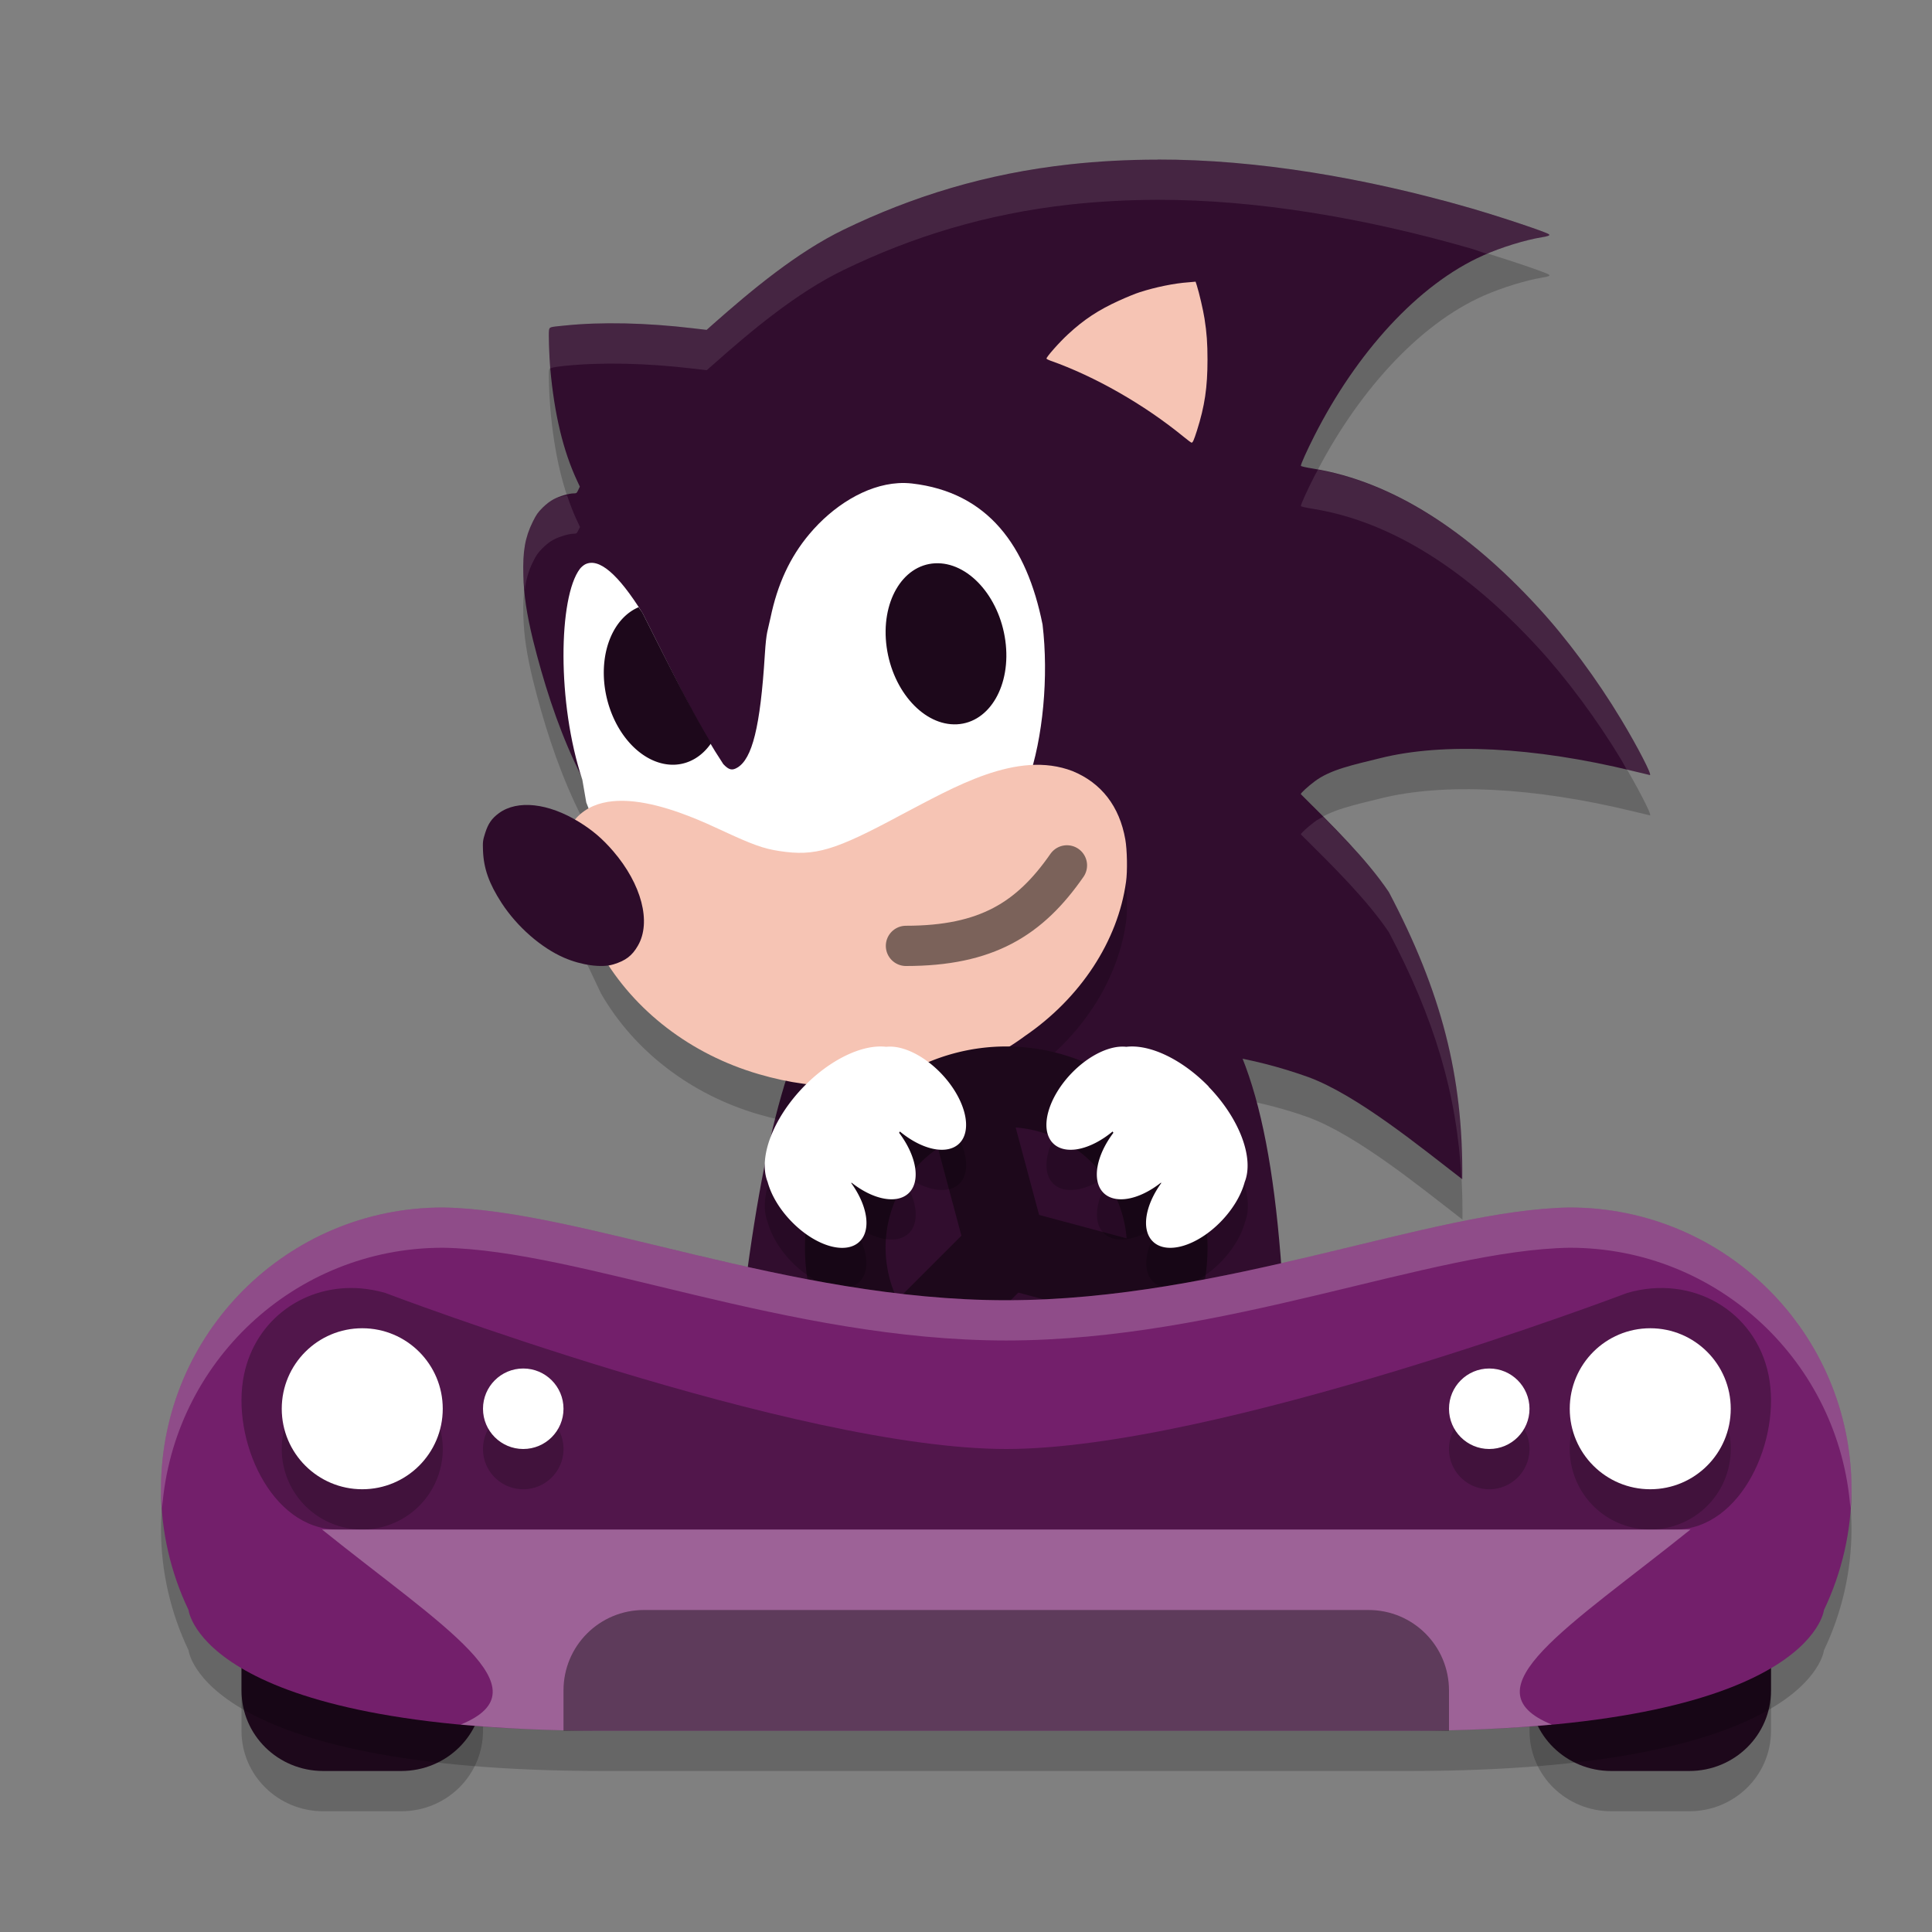 <svg xmlns="http://www.w3.org/2000/svg" width="24" height="24" version="1">
 <rect width="100%" height="100%" fill="#808080" stroke="none"/>
 <path style="opacity:0.2" d="M 4.016,16.5 C 3.454,16.5 3,16.946 3,17.5 v 4 c 0,0.554 0.454,1 1.016,1 h 0.969 C 5.546,22.5 6,22.054 6,21.5 v -4 c 0,-0.554 -0.454,-1 -1.016,-1 z m 15.998,0 C 19.452,16.5 19,16.946 19,17.5 v 4 c 0,0.554 0.454,1 1.016,1 h 0.969 C 21.547,22.5 22,22.054 22,21.5 v -4 c 0,-0.554 -0.452,-1 -1.014,-1 h -0.971 z"/>
 <path style="opacity:0.2" d="m 14.383,2.482 c -0.376,6.9e-4 -0.74,0.02 -1.089,0.059 C 12.244,2.656 11.33,2.943 10.481,3.353 9.899,3.634 9.332,4.109 8.866,4.521 L 8.778,4.598 8.608,4.578 C 8.026,4.509 7.472,4.497 7.015,4.544 6.823,4.564 6.828,4.562 6.82,4.603 6.813,4.641 6.822,4.912 6.836,5.072 6.886,5.652 6.999,6.108 7.169,6.473 l 0.034,0.073 -0.021,0.041 c -0.019,0.039 -0.022,0.042 -0.056,0.042 -0.058,5e-7 -0.175,0.034 -0.248,0.072 C 6.834,6.724 6.788,6.76 6.741,6.807 6.681,6.866 6.662,6.893 6.617,6.984 6.523,7.176 6.493,7.345 6.501,7.644 c 0.007,0.252 0.041,0.479 0.12,0.807 0.254,1.016 0.652,2.084 1.415,2.836 0.615,0.68 1.258,1.28 2.139,1.687 C 9.607,13.912 9.271,15.694 9,19 h 7 c 0,-2.626 -0.148,-4.295 -0.562,-5.342 0.271,0.055 0.537,0.122 0.813,0.221 0.612,0.225 1.411,0.883 1.916,1.271 0.013,-1.28 -0.26,-2.327 -0.913,-3.567 -0.274,-0.407 -0.703,-0.829 -1.094,-1.217 0,-0.015 0.088,-0.096 0.174,-0.159 0.199,-0.148 0.481,-0.205 0.813,-0.288 0.788,-0.197 1.909,-0.14 3.137,0.159 0.115,0.028 0.211,0.051 0.213,0.051 0.028,0 -0.154,-0.351 -0.355,-0.688 -0.299,-0.497 -0.68,-1.012 -1.04,-1.402 -0.859,-0.933 -1.796,-1.555 -2.784,-1.716 -0.097,-0.016 -0.157,-0.029 -0.157,-0.036 0,-0.023 0.074,-0.185 0.169,-0.373 0.517,-1.02 1.281,-1.878 2.099,-2.24 0.224,-0.099 0.524,-0.192 0.728,-0.225 0.079,-0.013 0.101,-0.022 0.087,-0.036 C 19.214,3.386 18.642,3.194 18.27,3.087 16.961,2.71 15.611,2.48 14.383,2.482 Z"/>
 <path style="fill:#310d2e" d="M 12.191,11.5 C 15.219,11.474 16,12.453 16,18.5 H 9 c 0.498,-6.076 1.209,-7.027 3.191,-7 z"/>
 <path style="fill:#310d2e" d="m 14.383,1.982 c 1.228,-0.002 2.579,0.227 3.887,0.604 0.373,0.108 0.945,0.299 0.972,0.325 0.015,0.014 -0.009,0.023 -0.088,0.036 -0.203,0.033 -0.503,0.125 -0.727,0.225 -0.817,0.362 -1.582,1.221 -2.099,2.241 -0.095,0.188 -0.168,0.35 -0.168,0.373 0,0.007 0.059,0.02 0.157,0.036 0.988,0.161 1.926,0.783 2.784,1.716 0.36,0.391 0.741,0.905 1.04,1.403 0.202,0.336 0.383,0.687 0.355,0.687 -0.002,0 -0.098,-0.023 -0.213,-0.051 -1.228,-0.299 -2.349,-0.356 -3.137,-0.159 -0.332,0.083 -0.615,0.139 -0.814,0.288 -0.085,0.064 -0.173,0.144 -0.173,0.159 0.391,0.388 0.82,0.81 1.094,1.217 0.653,1.24 0.925,2.287 0.912,3.567 -0.505,-0.388 -1.304,-1.046 -1.915,-1.27 -0.721,-0.257 -1.363,-0.341 -2.251,-0.387 -0.247,-0.013 -1.167,-0.009 -1.176,0.013 C 10.297,12.986 9.136,12.003 8.036,10.787 7.273,10.035 6.875,8.966 6.621,7.95 6.542,7.623 6.508,7.396 6.501,7.144 6.493,6.845 6.523,6.676 6.617,6.484 6.662,6.393 6.681,6.366 6.741,6.306 6.788,6.26 6.835,6.224 6.879,6.201 6.952,6.163 7.069,6.129 7.127,6.129 c 0.033,0 0.038,-0.003 0.056,-0.042 l 0.02,-0.042 -0.034,-0.073 C 6.999,5.608 6.886,5.152 6.835,4.572 6.822,4.412 6.813,4.141 6.82,4.102 c 0.008,-0.04 0.003,-0.039 0.194,-0.058 0.457,-0.047 1.012,-0.035 1.594,0.034 l 0.17,0.02 0.088,-0.078 C 9.331,3.609 9.899,3.134 10.482,2.852 11.33,2.442 12.244,2.156 13.294,2.041 c 0.348,-0.038 0.713,-0.058 1.089,-0.058 z"/>
 <path style="fill:#ffffff" d="m 11.157,6.002 c 0.057,-0.004 0.115,-0.002 0.171,0.004 0.945,0.109 1.427,0.773 1.623,1.752 0.077,0.644 0.006,1.411 -0.181,1.945 -0.018,0.05 -0.025,0.084 -0.019,0.089 0.005,0.005 0.038,0.003 0.086,-0.004 0.029,-0.005 0.103,-0.005 0.163,-0.007 V 11 H 7.686 L 7.283,9.969 7.234,9.686 C 6.917,8.735 6.937,7.417 7.204,7.066 c 0.016,-0.021 0.046,-0.046 0.066,-0.056 0.17,-0.084 0.408,0.119 0.712,0.606 0.57,1.132 0.713,1.434 1.003,1.876 0.07,0.074 0.11,0.083 0.177,0.042 C 9.342,9.424 9.445,9.039 9.501,8.132 9.52,7.834 9.537,7.84 9.571,7.676 9.658,7.257 9.813,6.922 10.053,6.636 10.344,6.288 10.755,6.027 11.157,6.002 Z"/>
 <path style="fill:#f6c4b4" d="m 14.852,3.499 0.016,0.049 c 0.028,0.088 0.079,0.306 0.095,0.41 0.028,0.177 0.037,0.31 0.037,0.509 0,0.345 -0.034,0.576 -0.131,0.882 C 14.83,5.471 14.817,5.499 14.802,5.499 c -0.005,0 -0.051,-0.034 -0.101,-0.075 -0.489,-0.4 -1.1,-0.749 -1.656,-0.945 -0.023,-0.008 -0.043,-0.019 -0.045,-0.024 -0.006,-0.016 0.159,-0.203 0.268,-0.303 0.196,-0.182 0.377,-0.301 0.632,-0.417 0.092,-0.042 0.209,-0.09 0.261,-0.106 0.193,-0.062 0.426,-0.11 0.601,-0.122 z"/>
 <path style="fill:#f5beac" d="m 7.544,10.516 c 0.132,9e-4 0.286,0.062 0.386,0.154 0.066,0.061 0.096,0.113 0.097,0.167 0.003,0.116 -0.136,0.159 -0.34,0.106 -0.14,-0.037 -0.276,-0.131 -0.322,-0.225 -0.059,-0.118 -0.001,-0.193 0.154,-0.202 0.009,-5e-4 0.017,-6.5e-4 0.026,-6.5e-4 z"/>
 <path style="fill:#f5beac" d="m 7.532,10.522 c -0.154,0.001 -0.219,0.079 -0.163,0.196 0.04,0.083 0.181,0.182 0.317,0.222 0.06,0.018 0.18,0.027 0.22,0.016 0.075,-0.02 0.117,-0.063 0.117,-0.119 0,-0.079 -0.103,-0.189 -0.236,-0.251 -0.104,-0.049 -0.167,-0.064 -0.255,-0.064 z"/>
 <path style="fill:#f5beac" d="m 13.023,10.819 c -0.133,7e-4 -0.197,0.042 -0.301,0.198 -0.171,0.254 -0.347,0.423 -0.578,0.553 -0.184,0.104 -0.394,0.165 -0.599,0.175 -0.068,0.003 -0.137,0.013 -0.177,0.024 -0.056,0.016 -0.072,0.026 -0.123,0.077 -0.049,0.049 -0.061,0.068 -0.078,0.122 -0.011,0.035 -0.02,0.08 -0.02,0.099 0,0.019 0.009,0.064 0.02,0.099 0.017,0.054 0.029,0.073 0.078,0.122 0.049,0.049 0.068,0.061 0.122,0.078 0.06,0.019 0.164,0.024 0.253,0.013 0.221,-0.026 0.3,-0.043 0.468,-0.097 0.317,-0.104 0.596,-0.276 0.843,-0.521 0.166,-0.165 0.357,-0.421 0.392,-0.527 0.051,-0.151 -0.018,-0.312 -0.162,-0.384 -0.055,-0.027 -0.071,-0.031 -0.137,-0.03 z"/>
 <path style="fill:#f5beac" d="m 12.887,13.445 c -0.005,3.67e-4 -0.01,7e-4 -0.014,10e-4 -0.045,0.004 -0.099,0.008 -0.136,0.01 0.023,-0.001 0.052,-0.004 0.087,-0.007 0.017,-0.002 0.039,-0.003 0.063,-0.004 z"/>
 <path style="opacity:0.2" d="m 13.324,10.079 c 0.358,0.147 0.583,0.438 0.655,0.849 0.023,0.129 0.028,0.396 0.009,0.526 -0.102,0.739 -0.568,1.444 -1.252,1.913 -0.342,0.252 -0.55,0.319 -0.932,0.459 -0.376,0.117 -0.775,0.174 -1.22,0.174 -0.436,3.2e-4 -0.78,-0.046 -1.16,-0.157 -0.841,-0.245 -1.548,-0.787 -1.959,-1.503 -0.297,-0.641 -0.624,-1.187 -0.38,-1.58 0.394,-0.635 1.47,-0.136 1.887,0.058 0.376,0.175 0.513,0.224 0.71,0.254 0.444,0.068 0.685,-0.004 1.517,-0.452 0.648,-0.338 1.433,-0.807 2.125,-0.541 z"/>
 <path style="fill:#f6c4b4" d="m 13.324,9.579 c 0.358,0.147 0.583,0.438 0.655,0.849 0.023,0.129 0.028,0.396 0.009,0.526 -0.102,0.739 -0.568,1.444 -1.252,1.913 -0.342,0.252 -0.55,0.319 -0.932,0.459 -0.376,0.117 -0.775,0.174 -1.22,0.174 -0.436,3.2e-4 -0.78,-0.046 -1.16,-0.157 -0.841,-0.245 -1.548,-0.787 -1.959,-1.503 -0.297,-0.641 -0.624,-1.187 -0.38,-1.58 0.394,-0.635 1.47,-0.136 1.887,0.058 0.376,0.175 0.513,0.224 0.71,0.254 0.444,0.068 0.685,-0.004 1.517,-0.452 0.648,-0.338 1.433,-0.807 2.125,-0.541 z"/>
 <path style="fill:#2d0c2a" d="m 7.62,11.98 c 0.153,-0.047 0.232,-0.107 0.304,-0.232 0.17,-0.292 0.046,-0.765 -0.308,-1.176 -0.132,-0.153 -0.255,-0.258 -0.422,-0.361 -0.383,-0.236 -0.767,-0.278 -0.997,-0.109 -0.088,0.065 -0.132,0.128 -0.169,0.243 -0.03,0.094 -0.032,0.11 -0.028,0.223 0.009,0.223 0.075,0.408 0.231,0.649 0.192,0.295 0.491,0.557 0.778,0.681 0.215,0.093 0.465,0.127 0.61,0.082 z"/>
 <ellipse style="fill:#1d081b" cx="-10.586" cy="8.647" rx=".738" ry="1.009" transform="matrix(-0.999,0.054,0.136,0.991,0,0)"/>
 <path style="opacity:0.5;fill:none;stroke:#000000;stroke-width:0.5;stroke-linecap:round" d="m 13.254,10.75 c -0.463,0.667 -1,1 -2,1"/>
 <path style="fill:#1d081b" d="M 4.016 16 C 3.454 16 3 16.446 3 17 L 3 21 C 3 21.554 3.454 22 4.016 22 L 4.984 22 C 5.546 22 6 21.554 6 21 L 6 17 C 6 16.446 5.546 16 4.984 16 L 4.016 16 z M 20.014 16 C 19.452 16 19 16.446 19 17 L 19 21 C 19 21.554 19.454 22 20.016 22 L 20.984 22 C 21.547 22 22 21.554 22 21 L 22 17 C 22 16.446 21.548 16 20.986 16 L 20.016 16 L 20.014 16 z"/>
 <path style="opacity:0.2" d="M 5.5,15.5 C 3.567,15.5 2,17.067 2,19 2.001,19.519 2.118,20.032 2.342,20.5 2.342,20.5 2.5,22 7.5,22 h 5 5 c 5,0 5.158,-1.5 5.158,-1.5 C 22.882,20.032 22.999,19.519 23,19 c 0,-1.933 -1.567,-3.5 -3.5,-3.5 -1.714,0.026 -4.291,1.152 -7,1.152 -2.709,0 -5.286,-1.126 -7,-1.152 z"/>
 <path style="fill:#1d081b" d="m 14.268,13.732 a 2.5,2.5 0 0 0 -3.536,0 2.5,2.5 0 0 0 0,3.536 2.5,2.5 0 0 0 3.536,0 2.5,2.5 0 0 0 0,-3.536 z M 13.561,14.439 a 1.5,1.5 0 0 1 0.434,0.944 l -1.087,-0.291 -0.291,-1.086 a 1.5,1.5 0 0 1 0.944,0.433 z m 0.176,1.909 a 1.5,1.5 0 0 1 -0.176,0.212 1.5,1.5 0 0 1 -1.706,0.292 l 0.795,-0.795 1.087,0.291 z m -2.085,-2.084 0.291,1.086 -0.795,0.795 a 1.5,1.5 0 0 1 0.291,-1.706 1.5,1.5 0 0 1 0.212,-0.175 z"/>
 <path style="opacity:0.1;fill:#ffffff" d="M 3.515,16 C 2.953,16 2.5,16.446 2.5,17 v 0.5 c 0,-0.554 0.453,-1 1.015,-1 h 0.971 C 5.047,16.5 5.5,16.946 5.5,17.5 V 17 c 0,-0.554 -0.453,-1 -1.015,-1 z m 17,0 c -0.562,0 -1.014,0.446 -1.014,1 v 0.5 c 0,-0.554 0.453,-1 1.015,-1 h 0.971 c 0.562,0 1.015,0.446 1.015,1 V 17 c 0,-0.554 -0.453,-1 -1.015,-1 h -0.971 z"/>
 <path style="opacity:0.2" d="m 10.964,13.501 a 0.649,1.179 43.487 0 0 -0.979,0.497 0.649,1.179 43.487 0 0 -0.448,1.185 0.779,0.439 46.563 0 0 0.296,0.491 0.779,0.439 46.563 0 0 0.849,0.244 0.779,0.439 46.563 0 0 -0.109,-0.722 0.649,1.179 43.487 0 0 0.006,-0.004 0.779,0.439 46.563 0 0 0.716,0.123 0.779,0.439 46.563 0 0 -0.125,-0.743 0.649,1.179 43.487 0 0 0.01,-0.017 0.779,0.439 46.563 0 0 0.742,0.145 0.779,0.439 46.563 0 0 -0.237,-0.874 0.779,0.439 46.563 0 0 -0.675,-0.322 0.649,1.179 43.487 0 0 -0.044,-0.003 z m 3.072,0 a 1.179,0.649 46.513 0 0 -0.044,0.003 0.439,0.779 43.437 0 0 -0.675,0.322 0.439,0.779 43.437 0 0 -0.237,0.874 0.439,0.779 43.437 0 0 0.742,-0.145 1.179,0.649 46.513 0 0 0.01,0.017 0.439,0.779 43.437 0 0 -0.125,0.743 0.439,0.779 43.437 0 0 0.716,-0.123 1.179,0.649 46.513 0 0 0.006,0.004 0.439,0.779 43.437 0 0 -0.109,0.722 0.439,0.779 43.437 0 0 0.849,-0.244 0.439,0.779 43.437 0 0 0.296,-0.491 1.179,0.649 46.513 0 0 -0.448,-1.185 1.179,0.649 46.513 0 0 -0.979,-0.497 z"/>
 <path style="fill:#ffffff" d="m 15.015,13.498 a 1.179,0.649 46.513 0 0 -1.024,-0.494 0.439,0.779 43.437 0 0 -0.675,0.323 0.439,0.779 43.437 0 0 -0.237,0.873 0.439,0.779 43.437 0 0 0.742,-0.144 1.179,0.649 46.513 0 0 0.01,0.016 0.439,0.779 43.437 0 0 -0.126,0.743 0.439,0.779 43.437 0 0 0.716,-0.123 1.179,0.649 46.513 0 0 0.005,0.004 0.439,0.779 43.437 0 0 -0.109,0.722 0.439,0.779 43.437 0 0 0.849,-0.243 0.439,0.779 43.437 0 0 0.296,-0.491 1.179,0.649 46.513 0 0 -0.449,-1.185 z"/>
 <path style="fill:#ffffff" d="m 9.985,13.498 a 0.649,1.179 43.487 0 1 1.024,-0.494 0.779,0.439 46.563 0 1 0.675,0.323 0.779,0.439 46.563 0 1 0.237,0.873 0.779,0.439 46.563 0 1 -0.742,-0.144 0.649,1.179 43.487 0 1 -0.01,0.016 0.779,0.439 46.563 0 1 0.126,0.743 0.779,0.439 46.563 0 1 -0.716,-0.123 0.649,1.179 43.487 0 1 -0.005,0.004 0.779,0.439 46.563 0 1 0.109,0.722 A 0.779,0.439 46.563 0 1 9.832,15.174 0.779,0.439 46.563 0 1 9.536,14.683 0.649,1.179 43.487 0 1 9.985,13.498 Z"/>
 <path style="fill:#731f6b" d="M 5.5,15 C 3.567,15 2,16.567 2,18.5 2.001,19.019 2.118,19.532 2.342,20 2.342,20 2.5,21.5 7.5,21.5 h 5 5 c 5,0 5.158,-1.5 5.158,-1.5 C 22.882,19.532 22.999,19.019 23,18.5 23,16.567 21.433,15 19.5,15 c -1.714,0.026 -4.291,1.152 -7,1.152 -2.709,0 -5.286,-1.126 -7,-1.152 z"/>
 <path style="opacity:0.3" d="M 4.485,16.005 C 3.794,15.947 3.175,16.383 3.031,17.078 2.867,17.873 3.363,19 4.191,19 H 12.5 20.809 c 0.828,0 1.324,-1.127 1.16,-1.922 -0.164,-0.795 -0.949,-1.25 -1.754,-1.017 C 20.215,16.061 15.117,18 12.5,18 9.883,18 4.785,16.061 4.785,16.061 4.685,16.032 4.584,16.014 4.485,16.005 Z"/>
 <path style="opacity:0.2" d="m 4.5,17 a 1,1 0 0 0 -1,1 1,1 0 0 0 1,1 1,1 0 0 0 1,-1 1,1 0 0 0 -1,-1 z m 16,0 a 1,1 0 0 0 -1,1 1,1 0 0 0 1,1 1,1 0 0 0 1,-1 1,1 0 0 0 -1,-1 z m -14,0.5 A 0.5,0.5 0 0 0 6,18 0.5,0.5 0 0 0 6.5,18.5 0.5,0.5 0 0 0 7,18 0.5,0.5 0 0 0 6.5,17.5 Z m 12,0 A 0.5,0.5 0 0 0 18,18 0.5,0.5 0 0 0 18.5,18.5 0.5,0.5 0 0 0 19,18 0.5,0.5 0 0 0 18.5,17.5 Z"/>
 <circle style="fill:#ffffff" cx="4.5" cy="17.5" r="1"/>
 <circle style="fill:#ffffff" cx="20.5" cy="17.5" r="1"/>
 <circle style="fill:#ffffff" cx="6.5" cy="17.5" r=".5"/>
 <circle style="fill:#ffffff" cx="18.5" cy="17.5" r=".5"/>
 <path style="opacity:0.3;fill:#ffffff" d="m 4,19 c 1.505,1.209 2.801,1.984 1.723,2.423 C 6.236,21.471 6.819,21.5 7.5,21.5 h 5 5 c 0.681,0 1.264,-0.029 1.777,-0.077 C 18.199,20.984 19.495,20.209 21,19 h -8.5 z"/>
 <path style="opacity:0.4" d="m 8,20 c -0.554,0 -1,0.446 -1,1 v 0.5 h 0.5 5 5 c 0.13,0 0.5,0 0.5,0 0,0 0,-0.319 0,-0.5 0,-0.554 -0.446,-1 -1,-1 z"/>
 <path style="fill:#1d081b" d="m 7.933,7.543 a 1.013,0.733 76.828 0 0 -0.42,0.996 1.013,0.733 76.828 0 0 0.875,0.96 1.013,0.733 76.828 0 0 0.446,-0.267 C 8.628,8.89 8.444,8.532 7.982,7.615 7.965,7.587 7.95,7.569 7.933,7.543 Z"/>
 <path style="opacity:0.1;fill:#ffffff" d="m 14.383,1.982 c -0.376,6.9e-4 -0.74,0.02 -1.089,0.059 -1.05,0.115 -1.964,0.402 -2.812,0.812 C 9.899,3.134 9.332,3.609 8.866,4.021 L 8.778,4.098 8.608,4.078 c -0.583,-0.069 -1.136,-0.081 -1.594,-0.034 -0.192,0.02 -0.187,0.018 -0.194,0.059 -0.007,0.039 0.002,0.31 0.016,0.47 2.375e-4,0.003 7.5e-4,0.005 10e-4,0.008 0.013,-0.014 0.044,-0.022 0.178,-0.036 0.457,-0.047 1.011,-0.035 1.594,0.034 l 0.17,0.02 0.088,-0.077 C 9.332,4.109 9.899,3.634 10.481,3.353 c 0.848,-0.41 1.763,-0.696 2.812,-0.812 0.348,-0.038 0.713,-0.058 1.089,-0.059 1.228,-0.002 2.578,0.227 3.887,0.604 0.079,0.023 0.116,0.041 0.205,0.068 0.218,-0.092 0.49,-0.176 0.681,-0.207 0.079,-0.013 0.101,-0.022 0.087,-0.036 C 19.214,2.886 18.642,2.694 18.27,2.587 16.961,2.21 15.611,1.98 14.383,1.982 Z M 16.372,5.835 c -0.014,0.026 -0.029,0.051 -0.043,0.078 -0.095,0.188 -0.169,0.35 -0.169,0.373 0,0.007 0.06,0.02 0.157,0.036 0.988,0.161 1.925,0.783 2.784,1.716 0.36,0.391 0.741,0.905 1.04,1.402 0.026,0.044 0.043,0.079 0.068,0.122 0.025,0.006 0.049,0.008 0.074,0.015 0.115,0.028 0.211,0.051 0.213,0.051 0.028,0 -0.154,-0.351 -0.355,-0.688 C 19.843,8.443 19.461,7.929 19.102,7.538 18.259,6.623 17.34,6.01 16.372,5.835 Z M 7.044,6.153 C 6.987,6.166 6.927,6.176 6.879,6.201 6.834,6.224 6.788,6.26 6.741,6.307 6.681,6.366 6.662,6.393 6.617,6.484 6.523,6.676 6.493,6.845 6.501,7.144 c 0.002,0.063 0.011,0.125 0.017,0.187 0.017,-0.125 0.045,-0.235 0.1,-0.346 0.045,-0.091 0.064,-0.118 0.124,-0.178 0.047,-0.046 0.093,-0.082 0.138,-0.105 0.073,-0.038 0.19,-0.072 0.248,-0.072 0.033,0 0.037,-0.003 0.056,-0.042 l 0.021,-0.041 -0.034,-0.073 C 7.123,6.374 7.082,6.266 7.044,6.153 Z m 9.393,3.993 c -0.035,0.019 -0.071,0.036 -0.103,0.06 -0.085,0.064 -0.174,0.144 -0.174,0.159 0.391,0.388 0.82,0.809 1.094,1.217 0.564,1.072 0.844,2 0.901,3.059 0.003,0.003 0.009,0.006 0.012,0.009 0.013,-1.28 -0.26,-2.327 -0.913,-3.567 -0.21,-0.312 -0.512,-0.628 -0.817,-0.936 z"/>
 <path style="opacity:0.2;fill:#ffffff" d="M 5.5,15 C 3.567,15 2,16.567 2,18.5 2,18.579 2.008,18.658 2.014,18.736 2.149,16.927 3.656,15.5 5.5,15.5 c 1.714,0.026 4.291,1.152 7,1.152 2.709,0 5.286,-1.126 7,-1.152 1.844,0 3.351,1.427 3.486,3.236 C 22.992,18.658 23,18.579 23,18.5 23,16.567 21.433,15 19.5,15 c -1.714,0.026 -4.291,1.152 -7,1.152 -2.709,0 -5.286,-1.126 -7,-1.152 z"/>
</svg>
